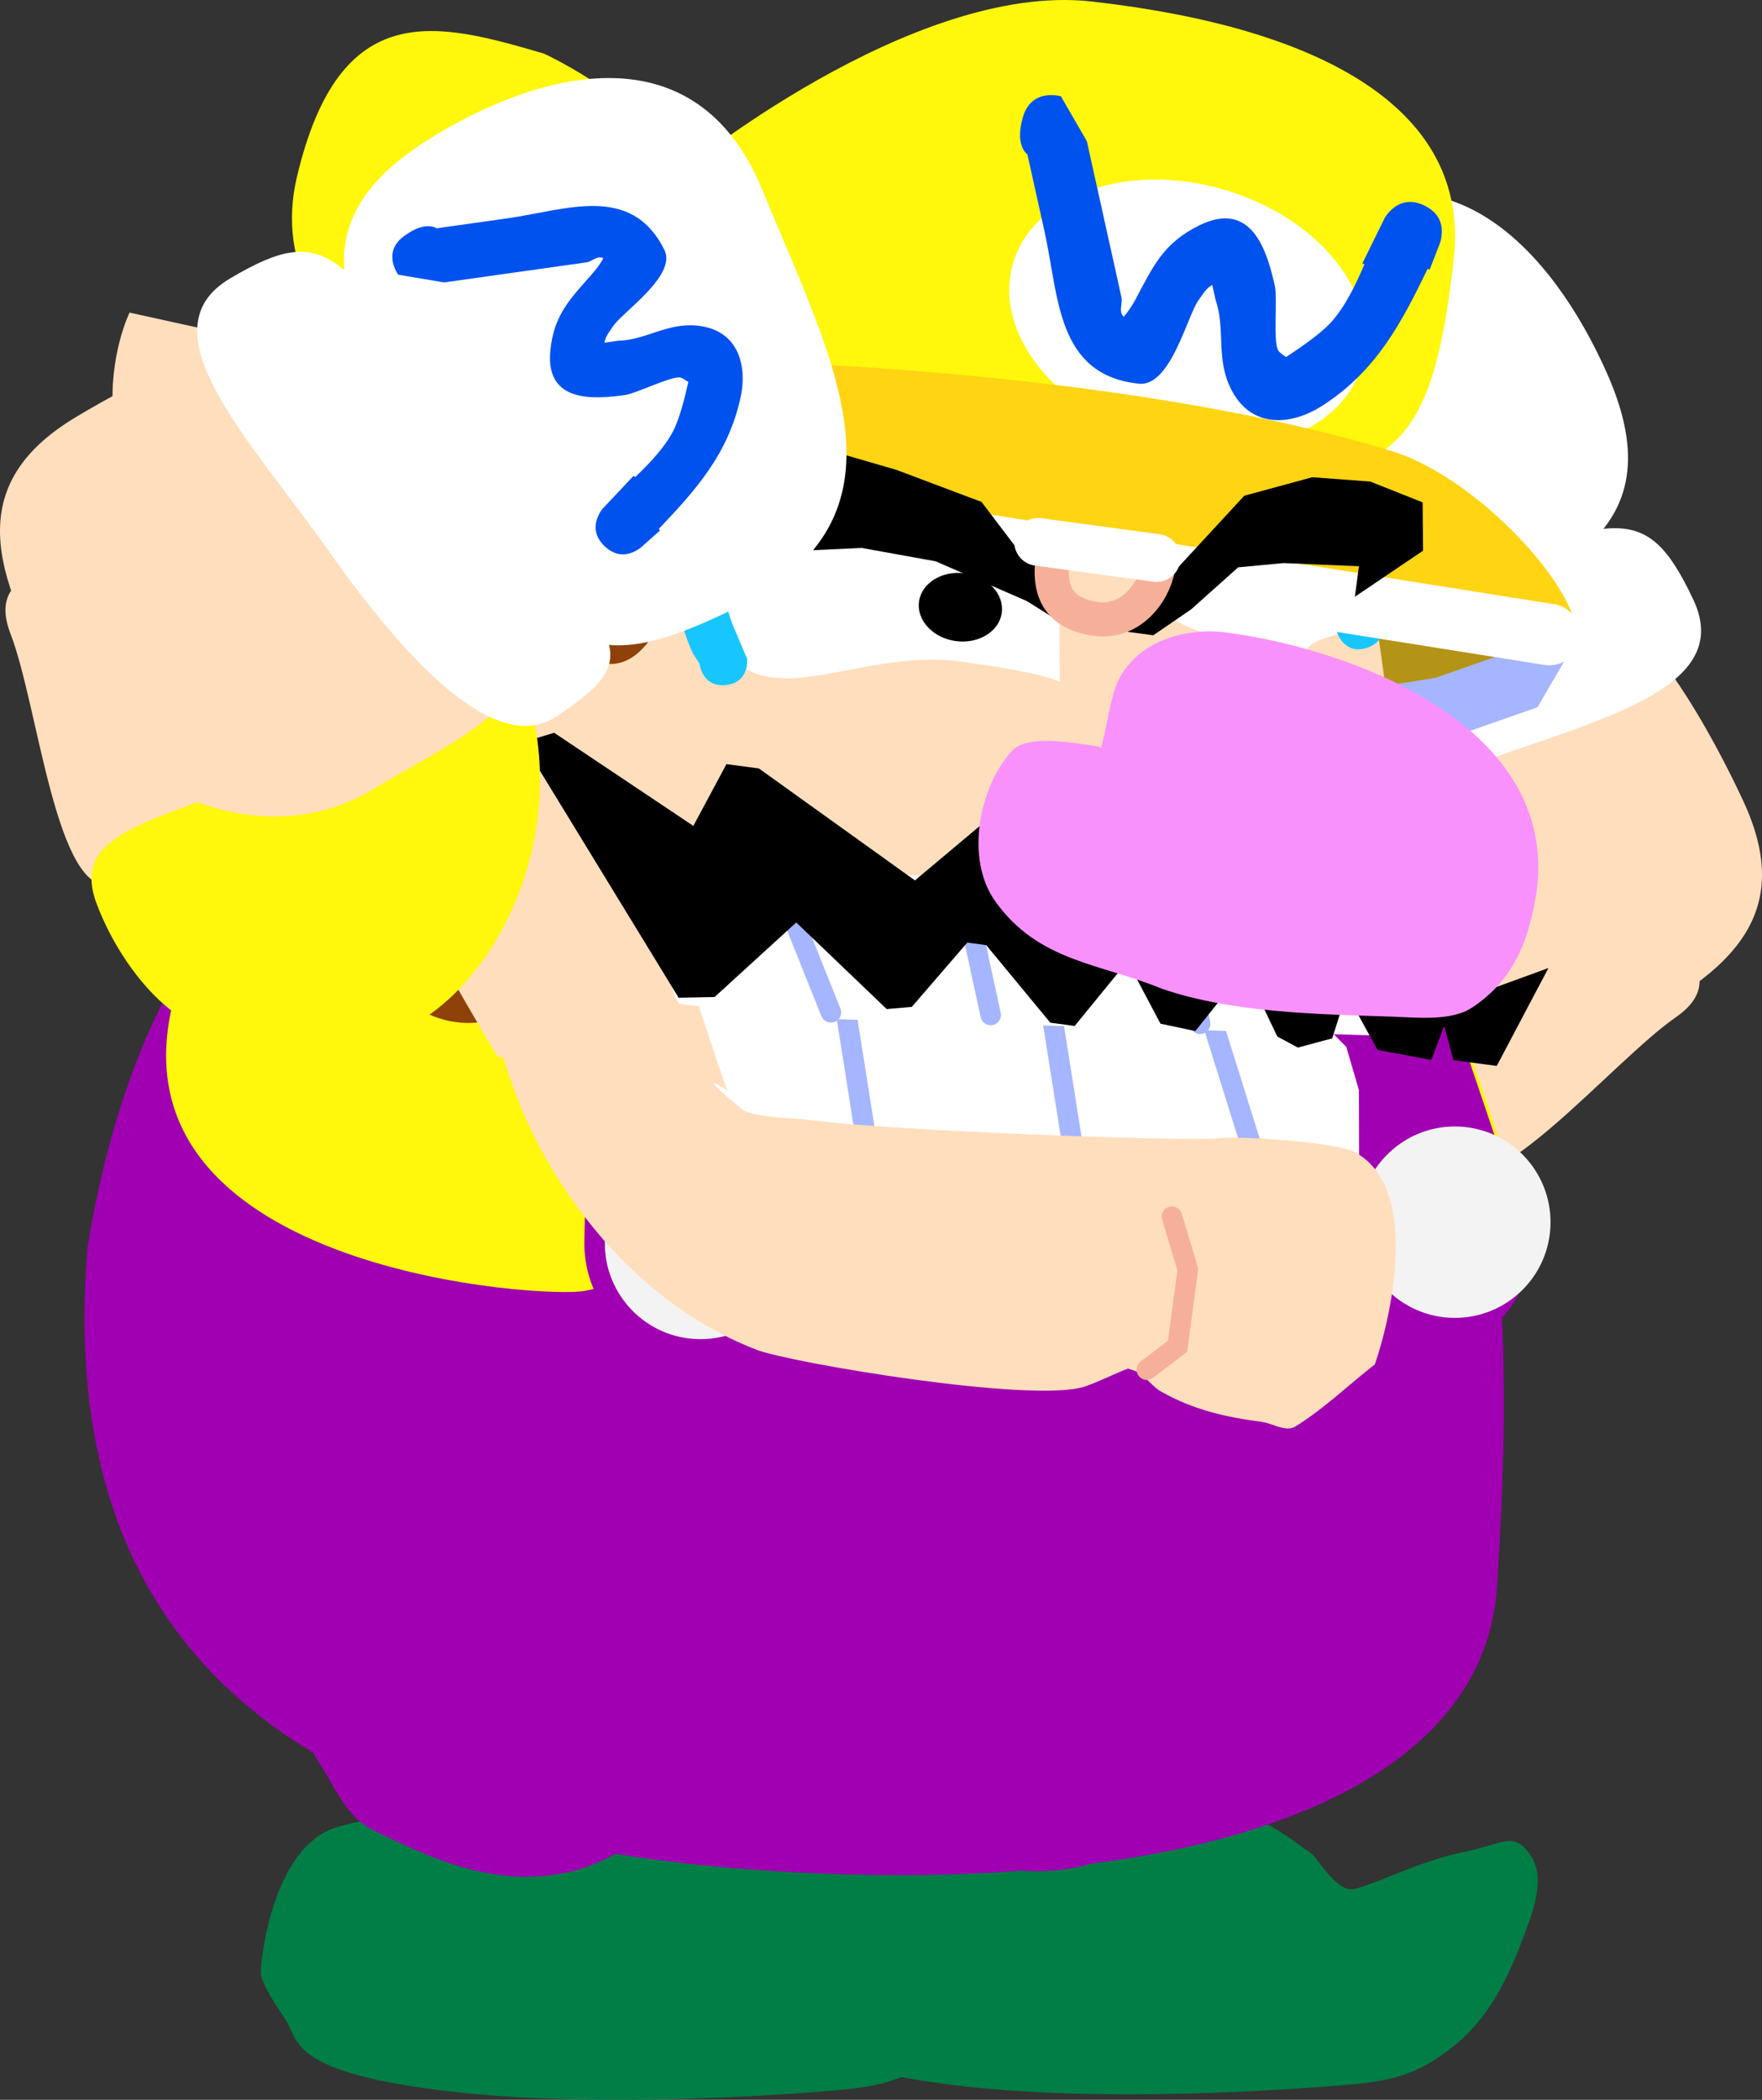 <svg version="1.1" xmlns="http://www.w3.org/2000/svg" xmlns:xlink="http://www.w3.org/1999/xlink" width="128.943" height="153.583" viewBox="0,0,128.943,153.583"><rect x="0" y="0" width="128.943" height="153.583" fill="#333333" stroke="none"/><g transform="translate(-188.12,-120.814)"><g data-paper-data="{&quot;isPaintingLayer&quot;:true}" fill-rule="nonzero" stroke-linejoin="miter" stroke-miterlimit="10" stroke-dasharray="" stroke-dashoffset="0" style="mix-blend-mode: normal"><g data-paper-data="{&quot;origPos&quot;:null}" stroke-width="0" stroke-linecap="round"><path d="M276.667,253c0.506,0 2.909,0.669 4.048,1.19c1.338,0.613 2.814,1.854 3.445,2.242c0.21,0.129 1.709,2.613 2.84,2.567c1.131,-0.045 4.772,-2.005 8,-2.667c3.228,-0.662 3.79,-1.555 5,0c1.21,1.555 0.526,3.745 -0.333,6c-0.859,2.255 -2.155,5.653 -5,8c-2.845,2.347 -4.85,2.715 -8.333,3c-3.483,0.285 -17.356,1.339 -28.333,0c-10.977,-1.339 -10.634,-3.532 -11.467,-5c-0.251,-0.442 -1.973,-2.814 -1.933,-3.667c0.098,-2.097 1.212,-9.061 5.333,-10.533c4.122,-1.472 15.664,-1.133 26.733,-1.133z" data-paper-data="{&quot;origPos&quot;:null}" fill="#007e45" stroke="#000000"/><path d="M249.667,250.667c-1.739,-3.082 -1.403,-1.297 -2.667,-8.667c-1.263,-7.37 -1.598,-11.317 -1.333,-14.667c0.293,-3.705 27.168,-4.48 33.333,-1.667c6.166,2.813 1.163,14.489 1,17.333c-0.117,2.047 -0.923,5.026 -2,7c-1.077,1.974 -0.574,2.03 -4,4c-3.426,1.97 -5.169,3.455 -9.333,3.667c-4.165,0.212 -8.047,-1.6 -10.333,-2.667c-2.286,-1.067 -2.928,-1.251 -4.667,-4.333z" data-paper-data="{&quot;origPos&quot;:null}" fill="#a000b2" stroke="#b100c6"/></g><g data-paper-data="{&quot;origPos&quot;:null}" stroke-width="0" stroke-linecap="round"><path d="M239.267,253.4c0.506,0 2.909,0.669 4.048,1.19c1.338,0.613 2.814,1.854 3.445,2.242c0.21,0.129 1.709,2.613 2.84,2.567c1.131,-0.045 4.772,-2.005 8,-2.667c3.228,-0.662 3.79,-1.555 5,0c1.21,1.555 0.526,3.745 -0.333,6c-0.859,2.255 -2.155,5.653 -5,8c-2.845,2.347 -4.85,2.715 -8.333,3c-3.483,0.285 -17.356,1.339 -28.333,0c-10.977,-1.339 -10.634,-3.532 -11.467,-5c-0.251,-0.442 -1.973,-2.814 -1.933,-3.667c0.098,-2.097 1.212,-9.061 5.333,-10.533c4.122,-1.472 15.664,-1.133 26.733,-1.133z" data-paper-data="{&quot;origPos&quot;:null}" fill="#007e45" stroke="#000000"/><path d="M212.267,251.067c-1.739,-3.082 -1.403,-1.297 -2.667,-8.667c-1.263,-7.37 -1.598,-11.317 -1.333,-14.667c0.293,-3.705 27.168,-4.48 33.333,-1.667c6.166,2.813 1.163,14.489 1,17.333c-0.117,2.047 -0.923,5.026 -2,7c-1.077,1.974 -0.574,2.03 -4,4c-3.426,1.97 -5.169,3.455 -9.333,3.667c-4.165,0.212 -8.047,-1.6 -10.333,-2.667c-2.286,-1.067 -2.928,-1.251 -4.667,-4.333z" data-paper-data="{&quot;origPos&quot;:null}" fill="#a000b2" stroke="#b100c6"/></g><g data-paper-data="{&quot;origRot&quot;:0}" stroke-width="0" stroke-linecap="butt"><g data-paper-data="{&quot;origPos&quot;:null}" stroke="none"><path d="M304.023,180.01c5.989,8.617 11.366,11.989 6.717,15.22c-4.649,3.231 -13.59,14.112 -16.456,10.993c-2.397,-2.609 -18.126,-23.457 -18.306,-26.995c-0.139,-2.753 6.02,-4.685 15.741,-11.441c4.649,-3.231 6.315,3.606 12.303,12.223z" data-paper-data="{&quot;origRot&quot;:0,&quot;origPos&quot;:null}" fill="#ffdebd"/><path d="M288.714,192.455c5.989,8.617 10.324,12.395 5.676,15.626c-4.649,3.231 -11.223,4.79 -14.089,1.671c-2.698,-1.532 -9.708,-3.699 -9.887,-7.238c-3.511,-6.479 -1.782,-19.164 7.939,-25.92c3.642,-2.118 4.372,7.243 10.361,15.86z" data-paper-data="{&quot;origRot&quot;:0,&quot;origPos&quot;:null}" fill="#fff70c"/></g><g data-paper-data="{&quot;origPos&quot;:null}"><path d="M283.474,171.318c8.099,-3.76 11.262,-8.268 20.106,-7.034c4.819,0.672 10.064,10.706 12.114,15.12c3.663,7.89 -0.186,12.471 -9.579,16.832c-9.392,4.361 -19.976,1.5 -23.639,-6.39c-3.663,-7.89 -8.394,-14.167 0.998,-18.528z" data-paper-data="{&quot;origPos&quot;:null,&quot;origRot&quot;:0}" fill="#ffdebd" stroke="#ffdebd"/><g data-paper-data="{&quot;origPos&quot;:null,&quot;origRot&quot;:0}" fill="#ffffff" stroke="none"><path d="M267.843,163.791c-7.352,-13.053 4.101,-18.712 15.617,-26.335c10.553,-6.986 18.31,1.783 22.244,10.625c5.423,12.188 -4.18,15.293 -16.024,19.754c-11.844,4.461 -14.972,8.144 -21.837,-4.044z" data-paper-data="{&quot;origRot&quot;:0,&quot;origPos&quot;:null}"/><path d="M274.301,177.815c-3.531,-8.529 0.293,-6.508 17.148,-13.362c14.796,-6.016 16.997,-7.384 20.589,0.223c3.21,6.8 -7.891,8.96 -17.031,12.416c-9.14,3.456 -18.645,5.704 -20.706,0.723z" data-paper-data="{&quot;origRot&quot;:0,&quot;origPos&quot;:null}"/></g></g></g><g><path d="M232.053,175.767c15.369,0.962 40.778,-2.908 52.105,6.262c15.203,12.308 14.632,36.997 13.52,54.771c-1.025,16.384 -24.421,22.651 -52.84,20.873c-28.42,-1.778 -53.174,-11.578 -50.305,-45.67c2,-12.427 9.101,-38.015 37.52,-36.237z" data-paper-data="{&quot;origPos&quot;:null,&quot;index&quot;:null}" fill="#a000b2" stroke="none" stroke-width="0" stroke-linecap="butt"/><path d="M237.886,170.622c15.369,0.962 36.131,-0.694 47.458,8.476c7.667,6.207 14.092,30.629 14.092,30.629c0,0 -36.69,-5.051 -46.044,-1.747c-4.194,1.481 -16.872,6.09 -22.43,7.245c-2.913,0.605 -34.274,-1.378 -30.346,-20.374c2,-12.427 8.851,-26.007 37.27,-24.229z" data-paper-data="{&quot;origPos&quot;:null,&quot;index&quot;:null}" fill="#fff70c" stroke="none" stroke-width="0" stroke-linecap="butt"/><path d="M240.103,176.238l-0.72,35.524" data-paper-data="{&quot;origPos&quot;:null}" fill="none" stroke="#a000b2" stroke-width="17" stroke-linecap="round"/><path d="M246.369,212.199c-0.241,3.858 -3.565,6.791 -7.423,6.549c-3.858,-0.241 -6.791,-3.565 -6.549,-7.423c0.241,-3.858 3.565,-6.791 7.423,-6.549c3.858,0.241 6.791,3.565 6.549,7.423z" data-paper-data="{&quot;origPos&quot;:null}" fill="#f3f3f3" stroke="none" stroke-width="0" stroke-linecap="butt"/><path d="M277.647,176.335l7.119,11.74l8.208,24.282" data-paper-data="{&quot;origPos&quot;:null,&quot;origRot&quot;:0}" fill="none" stroke="#a000b2" stroke-width="14" stroke-linecap="round"/><path d="M301.574,210.643c-0.241,3.858 -3.565,6.791 -7.423,6.549c-3.858,-0.241 -6.791,-3.565 -6.549,-7.423c0.241,-3.858 3.565,-6.791 7.423,-6.549c3.858,0.241 6.791,3.565 6.549,7.423z" data-paper-data="{&quot;origPos&quot;:null}" fill="#f3f3f3" stroke="none" stroke-width="0" stroke-linecap="butt"/></g><g><path d="M279.364,173.882l-3.02,4.977l3.927,28.439l-42.534,-1.323l-3.457,-1.808l-2.024,-4.979l-3.641,-28.065l33.239,0.415z" data-paper-data="{&quot;origPos&quot;:null}" fill="#a10114" stroke="#a10114" stroke-width="0.5" stroke-linecap="round"/><path d="M230.048,190.969c-0.506,-5.037 5.468,-9.763 13.344,-10.555c7.876,-0.792 14.672,2.65 15.178,7.687c0.506,5.037 -5.468,9.763 -13.344,10.555c-7.876,0.792 -14.672,-2.65 -15.178,-7.687z" data-paper-data="{&quot;origPos&quot;:null,&quot;origRot&quot;:0}" fill="#f4c4f6" stroke="none" stroke-width="0" stroke-linecap="butt"/><g data-paper-data="{&quot;origPos&quot;:null}" stroke-linecap="round"><path d="M240.271,204.633l-3.254,-10.861l40.31,0.352l6.652,0.554l2.664,2.711l0.923,3.15l0.018,7.401z" data-paper-data="{&quot;origPos&quot;:null}" fill="#ffffff" stroke="#000000" stroke-width="0"/><path d="M279.875,205.227l-3.298,-10.531" data-paper-data="{&quot;origPos&quot;:null}" fill="none" stroke="#a5b5ff" stroke-width="1.5"/><path d="M265.056,194.785l1.537,9.722" data-paper-data="{&quot;origPos&quot;:null,&quot;origRot&quot;:0}" fill="none" stroke="#a5b5ff" stroke-width="1.5"/><path d="M249.968,194.447l1.537,9.722" data-paper-data="{&quot;origPos&quot;:null,&quot;origRot&quot;:0}" fill="none" stroke="#a5b5ff" stroke-width="1.5"/></g><g data-paper-data="{&quot;origPos&quot;:null}"><path d="M229.564,167.649c3.327,1.142 3.364,5.887 3.383,6.176c0.105,1.635 7.822,25.403 8.408,26.761c-2.775,-1.826 1.079,1.433 1.274,1.505c1.433,0.525 3.438,0.46 4.956,0.664c5.83,0.781 27.391,1.554 29.732,1.315c1.885,-0.192 8.51,0.314 9.817,0.954c4.85,2.372 2.955,11.629 1.599,15.581c-1.936,1.513 -3.719,3.243 -5.807,4.539c-0.708,0.439 -1.652,-0.221 -2.478,-0.332c-2.686,-0.36 -4.938,-0.863 -7.345,-2.207c-0.617,-0.344 -1.033,-0.974 -1.617,-1.372c-0.175,-0.119 -0.531,-0.221 -0.818,-0.319c-1.058,0.398 -2.063,0.937 -3.133,1.304c-3.756,1.286 -21.619,-1.738 -24.037,-2.674c-6.83,-2.645 -12.112,-8.054 -15.657,-14.387c-3.963,-7.335 -4.773,-14.931 -5.546,-23.066c-0.275,-2.895 0.917,-11.333 0.917,-11.333c0,0 1.623,-4.729 6.352,-3.107z" data-paper-data="{&quot;origPos&quot;:null}" fill="#ffdebd" stroke="none" stroke-width="0.5" stroke-linecap="butt"/><path d="M273.881,209.806l1.165,3.855l-0.354,2.643l-0.398,2.973l-2.248,1.717" data-paper-data="{&quot;origPos&quot;:null}" fill="none" stroke="#f6b09a" stroke-width="1.5" stroke-linecap="round"/></g></g><path d="M301.932,169.978c-1.664,3.466 -15.03,4.58 -24.492,1.824c-7.624,-2.22 -3.845,-8.155 -2.826,-11.655c1.019,-3.5 15.738,1.615 23.362,3.836c7.624,2.22 5.033,3.752 3.956,5.995z" fill="#b49416" stroke="none" stroke-width="0" stroke-linecap="butt"/><path d="M301.183,167.135l-2.079,3.561l-5.413,1.895l-12.373,1.952" fill="none" stroke="#a5b5ff" stroke-width="4.5" stroke-linecap="round"/><path d="M215.181,174.041c2.818,0.398 4.149,1.48 6.255,3.224c3.836,3.51 7.237,9.971 5.563,15.21c-1.444,4.523 -7.893,3.785 -10.124,0.345c-0.03,-0.069 -0.116,-2.29 -0.193,-2.486c-0.779,-1.976 -4.069,-2.18 -5.326,-4.366c-1.148,-1.997 0.539,-7.354 0.833,-9.554c0,0 1.899,-2.779 2.992,-2.374z" data-paper-data="{&quot;origPos&quot;:null}" fill="#8e4108" stroke="none" stroke-width="0.5" stroke-linecap="butt"/><path d="M224.521,198.089c0,0 -4.07,-6.799 -5.525,-9.773c-1.037,-2.184 -1.358,-4.285 -1.974,-6.555c-0.266,-0.98 -1.609,-2.862 -1.493,-3.838c0.029,-0.245 -0.982,-0.82 -1.815,-1.243c-1.648,-0.837 -3.357,-1.785 -4.906,-2.79c-2.878,-1.868 -5.135,-4.749 -6.847,-7.685c-2.694,-4.641 -5.121,-9.675 -5.556,-15.031c-0.353,-4.343 1.194,-7.496 1.194,-7.496c0,0 12.63,2.766 13.051,2.906c1.98,0.658 8.375,1.5 12.509,3.25c2.006,0.849 3.814,1.511 5.318,3.026c0.57,0.573 1.552,2.625 1.855,2.66c2.683,0.307 6.878,-1.548 9.484,-2.207c7.059,-1.783 42.346,-0.391 46.792,3.875c0.639,0.613 0.663,1.642 0.968,2.473c1.116,3.043 3.652,24.474 3.682,28.508c0.016,2.136 -1.828,4.148 -3.211,5.373c-0.626,0.554 -7.008,0.073 -9.209,-0.222c-10.598,-1.419 -21.144,-2.943 -31.816,-3.676c-2.66,-0.188 -6.212,-0.162 -8.761,-1.007c-0.329,-0.109 -1.623,0.94 -1.424,1.308c0.967,1.783 1.915,10.245 1.915,10.245z" data-paper-data="{&quot;origPos&quot;:null}" fill="#ffdebd" stroke="none" stroke-width="0.5" stroke-linecap="butt"/><path d="M265.672,170.69c0,0 -0.916,-0.642 -7.266,-1.492c-6.35,-0.85 -12.156,2.706 -15.804,0.482c-3.171,-1.934 -2.83,-13.575 -0.841,-13.309c4.602,0.616 23.866,2.884 23.866,2.884l0.045,11.435z" data-paper-data="{&quot;origPos&quot;:null}" fill="#ffffff" stroke="#f6b09a" stroke-width="0" stroke-linecap="butt"/><path d="M271.997,164.345c0,0 2.368,-4.186 5.093,-5.17c2.838,-1.024 7.254,-1.148 7.254,-1.148c0,0 5.157,8.204 1.594,9.193c-4.098,1.137 0.204,1.541 -6.146,0.691c-6.35,-0.85 -7.796,-3.566 -7.796,-3.566z" data-paper-data="{&quot;index&quot;:null,&quot;origPos&quot;:null}" fill="#ffffff" stroke="#f6b09a" stroke-width="0" stroke-linecap="butt"/><path d="M241.236,170.922c-1.741,0.181 -1.922,-1.559 -1.922,-1.559l-0.487,-0.754c-1.838,-4.055 -1.315,-7.254 -0.743,-11.528c0,0 0.232,-1.735 1.967,-1.502c1.735,0.232 1.502,1.967 1.502,1.967c-0.491,3.665 -1.075,6.229 0.462,9.619l0.78,1.837c0,0 0.181,1.741 -1.559,1.922z" data-paper-data="{&quot;origPos&quot;:null}" fill="#18c6ff" stroke="none" stroke-width="0.5" stroke-linecap="butt"/><path d="M228.243,155.352l-0.006,-0.001c0.109,-4.878 3.396,-4.949 7.164,-4.23c1.23,0.235 2.786,0.254 3.471,1.495c1.88,3.405 -0.394,5.287 -0.837,8.594c-0.717,3.819 -2.923,10.92 -8.017,7.052c-0.002,-0.001 -0.458,-2.407 -0.465,-2.439c-0.666,-3.257 -1.239,-6.424 -1.395,-9.756c0,0 -0.01,-0.223 0.056,-0.513l-0.016,0.001c0,0 0.011,-0.08 0.044,-0.202z" data-paper-data="{&quot;origPos&quot;:null}" fill="#8e4108" stroke="none" stroke-width="0.5" stroke-linecap="butt"/><path d="M288.164,168.195c-1.665,0.562 -2.207,-1.133 -2.207,-1.133l0.134,-1.639c-0.334,-1.809 -1.08,-3.05 -2.074,-4.617c0,0 -0.949,-1.495 0.522,-2.471c1.471,-0.976 2.42,0.519 2.42,0.519c1.232,1.941 2.147,3.582 2.573,5.889l-0.245,1.194c0,0 0.542,1.694 -1.122,2.256z" data-paper-data="{&quot;origPos&quot;:null}" fill="#18c6ff" stroke="none" stroke-width="0.5" stroke-linecap="butt"/><path d="M294.51,139.668c-1.634,15.09 -4.939,15.012 -14.803,17.122c-14.373,3.075 -30.229,-3.013 -45.013,-1.68c-3.882,0.35 -11.797,-5.552 -15.594,-6.658c-7.767,-2.262 -10.687,-8.557 -9.267,-14.628c3.132,-13.392 10.328,-11.352 18.095,-9.09c0,0 8.174,3.77 9.933,8.73c0,0 16.985,-14.029 30.149,-12.54c16.945,1.917 27.676,7.907 26.502,18.744z" fill="#fff70c" stroke="none" stroke-width="0" stroke-linecap="butt"/><path d="M287.789,147.52c-1.467,5.037 -8.374,7.456 -15.426,5.402c-7.052,-2.054 -11.58,-7.803 -10.113,-12.84c1.467,-5.037 8.374,-7.456 15.426,-5.402c7.052,2.054 11.58,7.803 10.113,12.84z" fill="#ffffff" stroke="none" stroke-width="0" stroke-linecap="butt"/><path d="M262.985,129.354c0.639,-2.134 2.773,-1.496 2.773,-1.496l1.898,3.283c0.422,1.903 0.844,3.806 1.266,5.709c0.422,1.903 0.844,3.806 1.266,5.709c0.09,0.408 -0.154,0.881 0.037,1.253c0.029,0.057 0.075,0.113 0.131,0.167c0.342,-0.384 0.625,-0.826 0.883,-1.311c1.297,-2.435 2.036,-4.08 4.629,-5.362c3.888,-1.922 4.99,1.924 5.556,4.472c0.172,0.958 -0.131,3.957 0.217,4.636c0.098,0.191 0.377,0.359 0.586,0.52c1.004,-0.658 2.542,-1.708 3.297,-2.545c1.036,-1.148 1.779,-2.689 2.445,-4.242l-0.148,-0.073l1.563,-3.182c0.12,-0.25 0.286,-0.476 0.489,-0.666c0.471,-0.475 1.291,-0.947 2.467,-0.387c0.02,0.01 0.041,0.019 0.061,0.03c1.166,0.586 1.297,1.522 1.211,2.186c-0.02,0.22 -0.072,0.433 -0.153,0.634l-0.715,1.844l-0.149,-0.058c-1.917,3.94 -3.71,7.416 -7.655,9.98c-2.272,1.477 -5.262,1.792 -6.758,-1.233c-1.099,-2.222 -0.366,-4.34 -1.108,-6.479c-0.08,-0.362 -0.161,-0.725 -0.241,-1.087c-0.449,0.23 -0.713,0.719 -1.012,1.124c-0.803,1.09 -2.034,6.34 -4.351,6.099c-6.042,-0.627 -5.858,-6.379 -6.898,-11.064c-0.422,-1.903 -0.844,-3.806 -1.266,-5.709c0,0 -0.96,-0.618 -0.321,-2.752z" data-paper-data="{&quot;origRot&quot;:0}" fill="#0052ef" stroke="none" stroke-width="0.5" stroke-linecap="butt"/><path d="M303.274,168.136c-0.452,0.762 -43.595,-5.927 -55.566,-8.163c-5.818,-1.087 -17.141,-4.827 -16.688,-5.589c1.672,-2.818 5.284,-7.049 11.157,-7.062c7.097,-0.016 31.048,1.356 47.765,6.476c6.834,2.093 15.004,11.52 13.331,14.338z" fill="#ffd412" stroke="none" stroke-width="0" stroke-linecap="butt"/><path d="M205.907,153.146l6.165,4.189c0,0 4.536,1.511 6.959,3.286c2.422,1.775 2.331,2.269 3.148,4.121c0.817,1.852 0.545,1.999 -0.31,2.313c-0.855,0.313 -4.043,0.963 -6.41,0.151c-2.367,-0.812 -3.236,-3.46 -3.236,-3.46l-0.193,-6.348" data-paper-data="{&quot;origPos&quot;:null}" fill="none" stroke="#f6b09a" stroke-width="3" stroke-linecap="round"/><path d="M301.503,167.228l-33.074,-5.255l-34.031,-5.436" fill="none" stroke="#ffffff" stroke-width="4.5" stroke-linecap="round"/><path d="M287.269,164.462l0.299,-2.23l-5.518,-0.234l-3.321,0.312l-3.438,3.071l-2.776,1.898l-6.69,-0.896l-2.56,-1.604l-6.673,-2.911l-5.418,-0.978l-5.584,0.261l-11.582,1.728l0.336,-10.044l8.524,0.385l5.98,0.548l4.856,1.407l6.243,2.349l2.881,3.792l4.898,0.276l4.064,-0.213l2.483,0.999l4.904,-5.307l4.973,-1.352l4.246,0.316l3.832,1.522l0.031,3.535z" fill="#000001" stroke="#ff0000" stroke-width="0" stroke-linecap="round"/><path d="M268.084,166.048c-2.716,-0.513 -3.393,-2.214 -2.8,-5.21c0.021,-0.996 0.122,-0.242 2.838,0.271c2.716,0.513 5.201,-1.204 4.748,1.247c-0.341,1.847 -2.07,4.205 -4.786,3.692z" data-paper-data="{&quot;origRot&quot;:0}" fill="#ffdebd" stroke="#f6b09a" stroke-width="2.5" stroke-linecap="butt"/><path d="M264.091,160.448l8.664,1.177" fill="none" stroke="#ffffff" stroke-width="3.5" stroke-linecap="round"/><g data-paper-data="{&quot;origPos&quot;:null,&quot;index&quot;:null}" stroke-linecap="round"><path d="M285.55,187.322l3.557,9.24l-40.928,-1.239c0,0 -10.252,-1.005 -10.366,-1.102c-0.342,-0.291 -0.878,-2.523 -0.878,-2.523l-2.388,-7.741l2.896,-0.531z" data-paper-data="{&quot;origPos&quot;:null}" fill="#ffffff" stroke="#000000" stroke-width="0"/><path d="M245.332,185.895l3.594,8.962" data-paper-data="{&quot;origPos&quot;:null}" fill="none" stroke="#a5b5ff" stroke-width="1.5"/><path d="M260.619,195.051l-1.788,-8.239" data-paper-data="{&quot;origPos&quot;:null,&quot;origRot&quot;:0}" fill="none" stroke="#a5b5ff" stroke-width="1.5"/><path d="M275.944,195.69l-1.788,-8.239" data-paper-data="{&quot;origPos&quot;:null,&quot;origRot&quot;:0}" fill="none" stroke="#a5b5ff" stroke-width="1.5"/></g><path d="M301.435,191.617l-3.784,7.161l-3.172,-0.425l-0.673,-2.511l-0.94,2.497l-3.938,-0.729l-2.271,-4.138l-1.046,3.29l-2.511,0.673l-1.506,-0.807l-2.363,-4.957l-3.637,4.558l-2.55,-0.543l-2.416,-4.561l-3.862,4.729l-1.784,-0.239l-4.689,-5.672l-1.388,-0.186l-4.06,4.703l-1.837,0.158l-6.618,-6.334l-5.977,5.455l-2.63,0.051l-11.422,-18.681l2.313,-0.699l10.186,6.812l2.421,-4.519l2.379,0.318l11.414,8.187l4.773,-4.002l1.612,0.014l5.059,5.924l4.377,-4.055l2.524,0.741l1.797,1.653l0.844,2.736l2.75,-2.457l2.802,0.173l2.469,4.165l3.094,-2.007l2.841,1.389l1.439,2.816l2.552,-2.483l2.087,2.499l0.885,0.926z" data-paper-data="{&quot;origPos&quot;:null}" fill="#000001" stroke="#ff0000" stroke-width="0" stroke-linecap="round"/><path d="M268.696,175.495c0.484,-1.661 0.668,-3.796 1.341,-5.065c1.488,-2.804 4.956,-3.739 7.844,-3.352c9.693,1.298 24.283,7.022 22.689,18.928c-0.543,3.499 -1.621,6.468 -4.744,8.517c-1.53,1.004 -4.075,0.708 -5.817,0.65c-5.425,-0.181 -11.695,-0.268 -16.867,-2.043c-4.484,-1.855 -9.048,-1.958 -12.202,-6.413c-2.217,-3.132 -1.154,-8.362 1.223,-10.97c1.149,-1.26 4.516,-0.585 6.032,-0.382c0,0 0.21,0.028 0.5,0.129z" data-paper-data="{&quot;origPos&quot;:null}" fill="#f991fd" stroke="none" stroke-width="0.5" stroke-linecap="butt"/><path d="M258.733,162.748c0.836,0.112 1.555,0.491 2.044,1.013c0.489,0.521 0.745,1.186 0.653,1.87c-0.092,0.684 -0.514,1.258 -1.122,1.633c-0.609,0.376 -1.402,0.552 -2.238,0.44c-0.836,-0.112 -1.555,-0.491 -2.044,-1.013c-0.488,-0.521 -0.745,-1.186 -0.653,-1.87c0.092,-0.684 0.514,-1.258 1.122,-1.633c0.609,-0.376 1.402,-0.552 2.238,-0.44z" data-paper-data="{&quot;origPos&quot;:null}" fill="#000000" stroke="none" stroke-width="1.057" stroke-linecap="butt"/><g data-paper-data="{&quot;index&quot;:null}" stroke-linecap="butt"><g data-paper-data="{&quot;origPos&quot;:null}" stroke="none" stroke-width="0"><path d="M220.04,155.149c4.258,11.046 8.273,16.1 6.613,18.301c-2.133,2.829 -26.849,11.265 -30.297,12.08c-4.122,0.974 -5.42,-13.05 -7.457,-18.332c-2.036,-5.282 4.307,-5.058 14.099,-8.832c9.791,-3.774 15.006,-8.5 17.042,-3.218z" data-paper-data="{&quot;origRot&quot;:0,&quot;origPos&quot;:null}" fill="#ffdebd"/><path d="M226.165,169.939c4.258,11.046 -1.426,22.517 -7.967,25.911c-2.133,2.829 -9.152,0.691 -12.245,0.446c-4.122,0.974 -8.69,-4.005 -10.726,-9.287c-2.036,-5.282 3.673,-5.978 13.464,-9.752c9.791,-3.774 15.647,-11.115 17.474,-7.318z" data-paper-data="{&quot;origRot&quot;:0,&quot;origPos&quot;:null}" fill="#fff70c"/></g><g data-paper-data="{&quot;origPos&quot;:null}"><path d="M224.886,162.697c5.329,8.879 -2.109,11.422 -9.567,15.898c-7.458,4.477 -17.824,0.908 -23.154,-7.97c-5.329,-8.879 -5.946,-14.831 1.512,-19.307c4.172,-2.504 14.143,-7.869 18.51,-5.722c8.013,3.939 8.103,9.446 12.699,17.101z" data-paper-data="{&quot;origPos&quot;:null,&quot;origRot&quot;:0}" fill="#ffdebd" stroke="#ffdebd" stroke-width="0"/><g data-paper-data="{&quot;origPos&quot;:null,&quot;origRot&quot;:0}" fill="#ffffff" stroke="none" stroke-width="0"><path d="M221.702,156.333c-7.303,-10.336 -13.512,-18.294 -2.185,-25.342c8.217,-5.113 19.557,-8.022 24.375,3.681c5.258,12.771 11.565,23.88 -1.844,30.562c-12.52,6.239 -13.044,1.435 -20.346,-8.901z" data-paper-data="{&quot;origRot&quot;:0,&quot;origPos&quot;:null}"/><path d="M212.098,161.008c-5.628,-7.988 -13.606,-16.004 -7.134,-19.832c7.24,-4.283 8.296,-1.916 17.17,11.365c10.109,15.129 14.408,15.601 6.701,20.681c-4.501,2.967 -11.109,-4.226 -16.736,-12.214z" data-paper-data="{&quot;origRot&quot;:0,&quot;origPos&quot;:null}"/></g><path d="M217.654,138.111c1.593,-1.209 2.415,-0.597 2.415,-0.597c1.733,-0.244 3.466,-0.489 5.199,-0.733c4.267,-0.602 9.044,-2.567 11.474,2.315c0.932,1.872 -3.094,4.56 -3.758,5.579c-0.247,0.379 -0.575,0.755 -0.627,1.205c0.33,-0.047 0.66,-0.093 0.99,-0.14c2.032,-0.05 3.582,-1.333 5.796,-1.109c3.014,0.305 3.69,2.918 3.164,5.293c-0.913,4.124 -3.271,6.727 -5.98,9.579l0.096,0.107l-1.325,1.181c-0.143,0.131 -0.306,0.242 -0.484,0.328c-0.531,0.282 -1.36,0.466 -2.22,-0.33c-0.015,-0.014 -0.03,-0.028 -0.044,-0.042c-0.842,-0.812 -0.703,-1.65 -0.452,-2.196c0.096,-0.231 0.234,-0.442 0.406,-0.621l2.184,-2.316l0.108,0.102c1.096,-1.049 2.157,-2.159 2.796,-3.392c0.466,-0.898 0.864,-2.522 1.101,-3.573c-0.201,-0.125 -0.43,-0.307 -0.621,-0.329c-0.68,-0.079 -3.106,1.121 -3.966,1.277c-2.321,0.327 -5.902,0.611 -5.509,-3.263c0.261,-2.584 1.412,-3.723 3.051,-5.581c0.326,-0.37 0.609,-0.746 0.824,-1.155c-0.063,-0.03 -0.124,-0.051 -0.182,-0.058c-0.373,-0.043 -0.694,0.311 -1.065,0.363c-1.733,0.244 -3.466,0.489 -5.199,0.733c-1.733,0.244 -3.466,0.489 -5.199,0.733l-3.358,-0.562c0,0 -1.209,-1.593 0.384,-2.802z" data-paper-data="{&quot;origPos&quot;:null}" fill="#0052ef" stroke="none" stroke-width="0.5"/></g></g></g></g></svg>